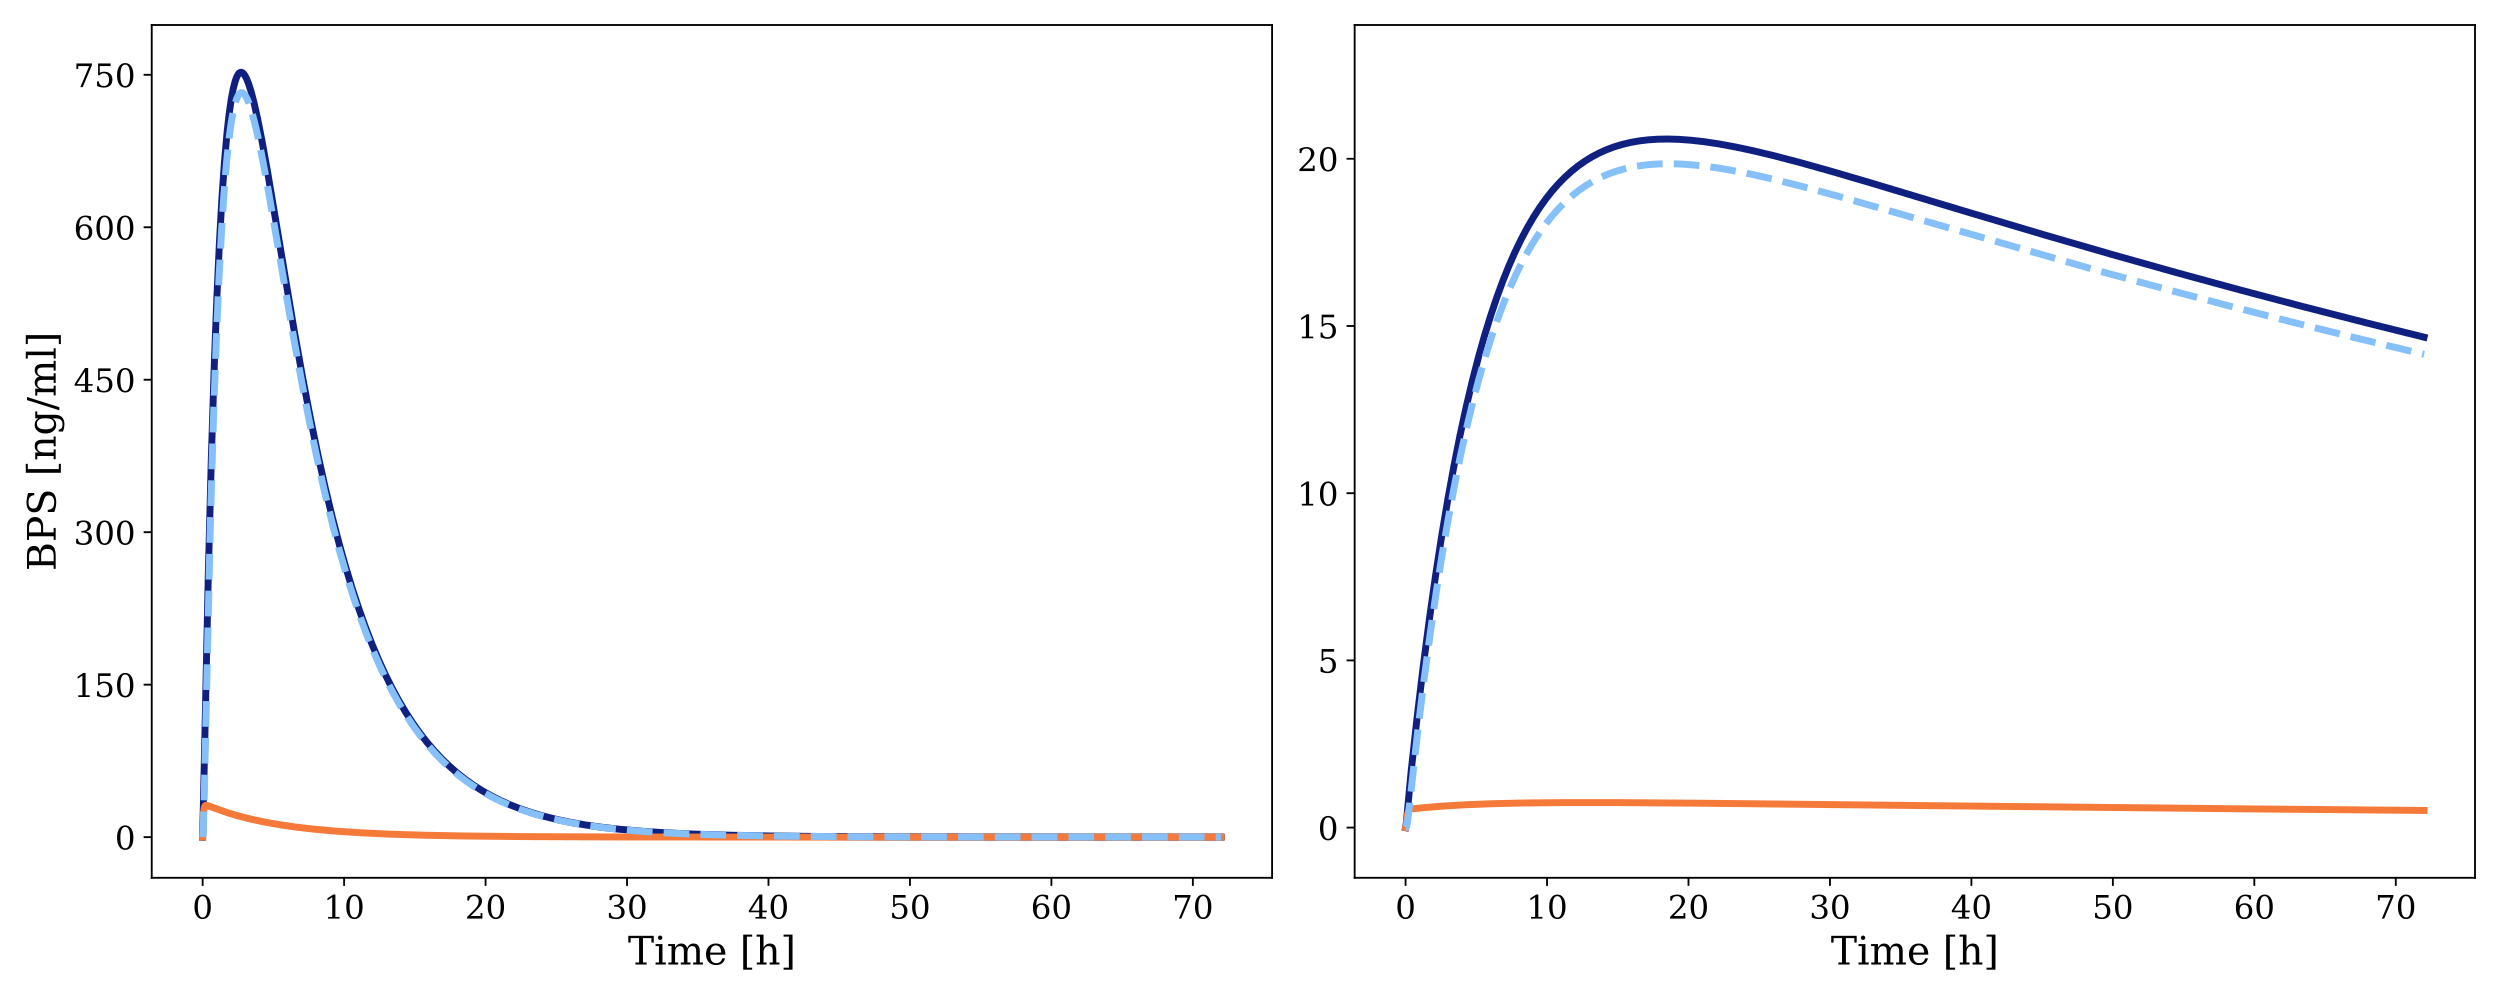 <?xml version="1.0" encoding="utf-8" standalone="no"?>
<!DOCTYPE svg PUBLIC "-//W3C//DTD SVG 1.1//EN"
  "http://www.w3.org/Graphics/SVG/1.1/DTD/svg11.dtd">
<!-- Created with matplotlib (https://matplotlib.org/) -->
<svg height="432pt" version="1.1" viewBox="0 0 1080 432" width="1080pt" xmlns="http://www.w3.org/2000/svg" xmlns:xlink="http://www.w3.org/1999/xlink">
 <defs>
  <style type="text/css">
*{stroke-linecap:butt;stroke-linejoin:round;}
  </style>
 </defs>
 <g id="figure_1">
  <g id="patch_1">
   <path d="M 0 432 
L 1080 432 
L 1080 0 
L 0 0 
z
" style="fill:#ffffff;"/>
  </g>
  <g id="axes_1">
   <g id="patch_2">
    <path d="M 65.55 379.2 
L 549.538 379.2 
L 549.538 10.8 
L 65.55 10.8 
z
" style="fill:#ffffff;"/>
   </g>
   <g id="matplotlib.axis_1">
    <g id="xtick_1">
     <g id="line2d_1">
      <defs>
       <path d="M 0 0 
L 0 3.5 
" id="m7103ce408d" style="stroke:#000000;stroke-width:0.8;"/>
      </defs>
      <g>
       <use style="stroke:#000000;stroke-width:0.8;" x="87.549" xlink:href="#m7103ce408d" y="379.2"/>
      </g>
     </g>
     <g id="text_1">
      <!-- 0 -->
      <defs>
       <path d="M 31.781 3.422 
Q 39.266 3.422 42.969 11.625 
Q 46.688 19.828 46.688 36.375 
Q 46.688 52.984 42.969 61.188 
Q 39.266 69.391 31.781 69.391 
Q 24.312 69.391 20.594 61.188 
Q 16.891 52.984 16.891 36.375 
Q 16.891 19.828 20.594 11.625 
Q 24.312 3.422 31.781 3.422 
z
M 31.781 -1.422 
Q 19.922 -1.422 13.25 8.531 
Q 6.594 18.5 6.594 36.375 
Q 6.594 54.297 13.25 64.25 
Q 19.922 74.219 31.781 74.219 
Q 43.703 74.219 50.344 64.25 
Q 56.984 54.297 56.984 36.375 
Q 56.984 18.5 50.344 8.531 
Q 43.703 -1.422 31.781 -1.422 
z
" id="DejaVuSerif-48"/>
      </defs>
      <g transform="translate(83.096 396.838)scale(0.14 -0.14)">
       <use xlink:href="#DejaVuSerif-48"/>
      </g>
     </g>
    </g>
    <g id="xtick_2">
     <g id="line2d_2">
      <g>
       <use style="stroke:#000000;stroke-width:0.8;" x="148.659" xlink:href="#m7103ce408d" y="379.2"/>
      </g>
     </g>
     <g id="text_2">
      <!-- 10 -->
      <defs>
       <path d="M 14.203 0 
L 14.203 5.172 
L 26.906 5.172 
L 26.906 65.828 
L 12.203 56.297 
L 12.203 62.703 
L 29.984 74.219 
L 36.719 74.219 
L 36.719 5.172 
L 49.422 5.172 
L 49.422 0 
z
" id="DejaVuSerif-49"/>
      </defs>
      <g transform="translate(139.751 396.838)scale(0.14 -0.14)">
       <use xlink:href="#DejaVuSerif-49"/>
       <use x="63.623" xlink:href="#DejaVuSerif-48"/>
      </g>
     </g>
    </g>
    <g id="xtick_3">
     <g id="line2d_3">
      <g>
       <use style="stroke:#000000;stroke-width:0.8;" x="209.768" xlink:href="#m7103ce408d" y="379.2"/>
      </g>
     </g>
     <g id="text_3">
      <!-- 20 -->
      <defs>
       <path d="M 12.797 55.516 
L 7.328 55.516 
L 7.328 68.5 
Q 12.547 71.297 17.844 72.75 
Q 23.141 74.219 28.219 74.219 
Q 39.594 74.219 46.188 68.703 
Q 52.781 63.188 52.781 53.719 
Q 52.781 43.016 37.844 28.125 
Q 36.672 27 36.078 26.422 
L 17.672 8.016 
L 48.094 8.016 
L 48.094 17 
L 53.812 17 
L 53.812 0 
L 6.781 0 
L 6.781 5.328 
L 28.906 27.391 
Q 36.234 34.719 39.359 40.844 
Q 42.484 46.969 42.484 53.719 
Q 42.484 61.078 38.641 65.234 
Q 34.812 69.391 28.078 69.391 
Q 21.094 69.391 17.281 65.922 
Q 13.484 62.453 12.797 55.516 
z
" id="DejaVuSerif-50"/>
      </defs>
      <g transform="translate(200.861 396.838)scale(0.14 -0.14)">
       <use xlink:href="#DejaVuSerif-50"/>
       <use x="63.623" xlink:href="#DejaVuSerif-48"/>
      </g>
     </g>
    </g>
    <g id="xtick_4">
     <g id="line2d_4">
      <g>
       <use style="stroke:#000000;stroke-width:0.8;" x="270.878" xlink:href="#m7103ce408d" y="379.2"/>
      </g>
     </g>
     <g id="text_4">
      <!-- 30 -->
      <defs>
       <path d="M 9.719 69.828 
Q 15.438 71.969 20.672 73.094 
Q 25.922 74.219 30.516 74.219 
Q 41.219 74.219 47.219 69.594 
Q 53.219 64.984 53.219 56.781 
Q 53.219 50.203 49.062 45.781 
Q 44.922 41.359 37.312 39.797 
Q 46.297 38.531 51.25 33.281 
Q 56.203 28.031 56.203 19.672 
Q 56.203 9.469 49.344 4.016 
Q 42.484 -1.422 29.594 -1.422 
Q 23.875 -1.422 18.422 -0.188 
Q 12.984 1.031 7.625 3.516 
L 7.625 17.672 
L 13.094 17.672 
Q 13.578 10.641 17.828 7.031 
Q 22.078 3.422 29.781 3.422 
Q 37.25 3.422 41.578 7.734 
Q 45.906 12.062 45.906 19.578 
Q 45.906 28.172 41.453 32.594 
Q 37.016 37.016 28.422 37.016 
L 23.781 37.016 
L 23.781 42 
L 26.219 42 
Q 34.766 42 39.031 45.531 
Q 43.312 49.078 43.312 56.203 
Q 43.312 62.594 39.797 65.984 
Q 36.281 69.391 29.688 69.391 
Q 23.094 69.391 19.453 66.266 
Q 15.828 63.141 15.188 56.984 
L 9.719 56.984 
z
" id="DejaVuSerif-51"/>
      </defs>
      <g transform="translate(261.971 396.838)scale(0.14 -0.14)">
       <use xlink:href="#DejaVuSerif-51"/>
       <use x="63.623" xlink:href="#DejaVuSerif-48"/>
      </g>
     </g>
    </g>
    <g id="xtick_5">
     <g id="line2d_5">
      <g>
       <use style="stroke:#000000;stroke-width:0.8;" x="331.988" xlink:href="#m7103ce408d" y="379.2"/>
      </g>
     </g>
     <g id="text_5">
      <!-- 40 -->
      <defs>
       <path d="M 34.906 24.703 
L 34.906 63.484 
L 10.016 24.703 
z
M 56.391 0 
L 23.188 0 
L 23.188 5.172 
L 34.906 5.172 
L 34.906 19.484 
L 3.078 19.484 
L 3.078 24.812 
L 35.016 74.219 
L 44.672 74.219 
L 44.672 24.703 
L 58.594 24.703 
L 58.594 19.484 
L 44.672 19.484 
L 44.672 5.172 
L 56.391 5.172 
z
" id="DejaVuSerif-52"/>
      </defs>
      <g transform="translate(323.08 396.838)scale(0.14 -0.14)">
       <use xlink:href="#DejaVuSerif-52"/>
       <use x="63.623" xlink:href="#DejaVuSerif-48"/>
      </g>
     </g>
    </g>
    <g id="xtick_6">
     <g id="line2d_6">
      <g>
       <use style="stroke:#000000;stroke-width:0.8;" x="393.097" xlink:href="#m7103ce408d" y="379.2"/>
      </g>
     </g>
     <g id="text_6">
      <!-- 50 -->
      <defs>
       <path d="M 50.297 72.906 
L 50.297 64.891 
L 16.891 64.891 
L 16.891 44 
Q 19.438 45.75 22.828 46.625 
Q 26.219 47.516 30.422 47.516 
Q 42.234 47.516 49.062 40.969 
Q 55.906 34.422 55.906 23.094 
Q 55.906 11.531 49 5.047 
Q 42.094 -1.422 29.594 -1.422 
Q 24.562 -1.422 19.281 -0.188 
Q 14.016 1.031 8.5 3.516 
L 8.5 17.672 
L 14.016 17.672 
Q 14.453 10.75 18.422 7.078 
Q 22.406 3.422 29.594 3.422 
Q 37.312 3.422 41.453 8.5 
Q 45.609 13.578 45.609 23.094 
Q 45.609 32.562 41.484 37.609 
Q 37.359 42.672 29.594 42.672 
Q 25.203 42.672 21.844 41.109 
Q 18.5 39.547 15.922 36.281 
L 11.719 36.281 
L 11.719 72.906 
z
" id="DejaVuSerif-53"/>
      </defs>
      <g transform="translate(384.19 396.838)scale(0.14 -0.14)">
       <use xlink:href="#DejaVuSerif-53"/>
       <use x="63.623" xlink:href="#DejaVuSerif-48"/>
      </g>
     </g>
    </g>
    <g id="xtick_7">
     <g id="line2d_7">
      <g>
       <use style="stroke:#000000;stroke-width:0.8;" x="454.207" xlink:href="#m7103ce408d" y="379.2"/>
      </g>
     </g>
     <g id="text_7">
      <!-- 60 -->
      <defs>
       <path d="M 32.719 3.422 
Q 39.594 3.422 43.297 8.469 
Q 47.016 13.531 47.016 23 
Q 47.016 32.469 43.297 37.516 
Q 39.594 42.578 32.719 42.578 
Q 25.734 42.578 22.062 37.688 
Q 18.406 32.812 18.406 23.578 
Q 18.406 13.875 22.109 8.641 
Q 25.828 3.422 32.719 3.422 
z
M 16.797 40.141 
Q 20.125 43.797 24.312 45.594 
Q 28.516 47.406 33.797 47.406 
Q 44.672 47.406 51 40.859 
Q 57.328 34.328 57.328 23 
Q 57.328 11.922 50.516 5.25 
Q 43.703 -1.422 32.328 -1.422 
Q 19.969 -1.422 13.328 7.781 
Q 6.688 17 6.688 34.078 
Q 6.688 53.219 14.547 63.719 
Q 22.406 74.219 36.719 74.219 
Q 40.578 74.219 44.828 73.484 
Q 49.078 72.75 53.516 71.297 
L 53.516 59.281 
L 48 59.281 
Q 47.406 64.203 44.234 66.797 
Q 41.062 69.391 35.688 69.391 
Q 26.219 69.391 21.578 62.203 
Q 16.938 55.031 16.797 40.141 
z
" id="DejaVuSerif-54"/>
      </defs>
      <g transform="translate(445.299 396.838)scale(0.14 -0.14)">
       <use xlink:href="#DejaVuSerif-54"/>
       <use x="63.623" xlink:href="#DejaVuSerif-48"/>
      </g>
     </g>
    </g>
    <g id="xtick_8">
     <g id="line2d_8">
      <g>
       <use style="stroke:#000000;stroke-width:0.8;" x="515.316" xlink:href="#m7103ce408d" y="379.2"/>
      </g>
     </g>
     <g id="text_8">
      <!-- 70 -->
      <defs>
       <path d="M 56.391 67.922 
L 27.875 0 
L 20.609 0 
L 47.797 64.891 
L 14.109 64.891 
L 14.109 55.906 
L 8.406 55.906 
L 8.406 72.906 
L 56.391 72.906 
z
" id="DejaVuSerif-55"/>
      </defs>
      <g transform="translate(506.409 396.838)scale(0.14 -0.14)">
       <use xlink:href="#DejaVuSerif-55"/>
       <use x="63.623" xlink:href="#DejaVuSerif-48"/>
      </g>
     </g>
    </g>
    <g id="text_9">
     <!-- Time [h] -->
     <defs>
      <path d="M 19.094 0 
L 19.094 5.172 
L 28.422 5.172 
L 28.422 67.094 
L 6.984 67.094 
L 6.984 55.719 
L 0.984 55.719 
L 0.984 72.906 
L 65.719 72.906 
L 65.719 55.719 
L 59.719 55.719 
L 59.719 67.094 
L 38.281 67.094 
L 38.281 5.172 
L 47.609 5.172 
L 47.609 0 
z
" id="DejaVuSerif-84"/>
      <path d="M 9.719 68.016 
Q 9.719 70.266 11.344 71.922 
Q 12.984 73.578 15.281 73.578 
Q 17.531 73.578 19.156 71.922 
Q 20.797 70.266 20.797 68.016 
Q 20.797 65.719 19.188 64.109 
Q 17.578 62.5 15.281 62.5 
Q 12.984 62.5 11.344 64.109 
Q 9.719 65.719 9.719 68.016 
z
M 21.188 5.172 
L 29.688 5.172 
L 29.688 0 
L 3.609 0 
L 3.609 5.172 
L 12.203 5.172 
L 12.203 46.688 
L 3.609 46.688 
L 3.609 51.906 
L 21.188 51.906 
z
" id="DejaVuSerif-105"/>
      <path d="M 51.812 41.797 
Q 54.391 47.516 58.422 50.422 
Q 62.453 53.328 67.828 53.328 
Q 75.984 53.328 79.984 48.266 
Q 83.984 43.219 83.984 33.016 
L 83.984 5.172 
L 92.094 5.172 
L 92.094 0 
L 67.188 0 
L 67.188 5.172 
L 75 5.172 
L 75 31.984 
Q 75 39.938 72.656 43.312 
Q 70.312 46.688 64.891 46.688 
Q 58.891 46.688 55.734 42.141 
Q 52.594 37.594 52.594 28.906 
L 52.594 5.172 
L 60.406 5.172 
L 60.406 0 
L 35.797 0 
L 35.797 5.172 
L 43.609 5.172 
L 43.609 32.328 
Q 43.609 40.094 41.266 43.391 
Q 38.922 46.688 33.5 46.688 
Q 27.484 46.688 24.328 42.141 
Q 21.188 37.594 21.188 28.906 
L 21.188 5.172 
L 29 5.172 
L 29 0 
L 4.109 0 
L 4.109 5.172 
L 12.203 5.172 
L 12.203 46.781 
L 3.609 46.781 
L 3.609 51.906 
L 21.188 51.906 
L 21.188 42.672 
Q 23.688 47.859 27.531 50.594 
Q 31.391 53.328 36.281 53.328 
Q 42.328 53.328 46.375 50.312 
Q 50.438 47.312 51.812 41.797 
z
" id="DejaVuSerif-109"/>
      <path d="M 54.203 25 
L 15.484 25 
L 15.484 24.609 
Q 15.484 14.109 19.438 8.766 
Q 23.391 3.422 31.109 3.422 
Q 37.016 3.422 40.797 6.516 
Q 44.578 9.625 46.094 15.719 
L 53.328 15.719 
Q 51.172 7.172 45.375 2.875 
Q 39.594 -1.422 30.172 -1.422 
Q 18.797 -1.422 11.891 6.078 
Q 4.984 13.578 4.984 25.984 
Q 4.984 38.281 11.766 45.797 
Q 18.562 53.328 29.594 53.328 
Q 41.359 53.328 47.656 46.062 
Q 53.953 38.812 54.203 25 
z
M 43.609 30.172 
Q 43.312 39.266 39.766 43.875 
Q 36.234 48.484 29.594 48.484 
Q 23.391 48.484 19.828 43.844 
Q 16.266 39.203 15.484 30.172 
z
" id="DejaVuSerif-101"/>
      <path id="DejaVuSerif-32"/>
      <path d="M 8.594 75.984 
L 31.297 75.984 
L 31.297 70.797 
L 17.922 70.797 
L 17.922 -8.016 
L 31.297 -8.016 
L 31.297 -13.188 
L 8.594 -13.188 
z
" id="DejaVuSerif-91"/>
      <path d="M 4.109 0 
L 4.109 5.172 
L 12.203 5.172 
L 12.203 70.797 
L 3.609 70.797 
L 3.609 75.984 
L 21.188 75.984 
L 21.188 42.672 
Q 23.688 47.953 27.656 50.641 
Q 31.641 53.328 36.922 53.328 
Q 45.516 53.328 49.562 48.391 
Q 53.609 43.453 53.609 33.016 
L 53.609 5.172 
L 61.625 5.172 
L 61.625 0 
L 36.812 0 
L 36.812 5.172 
L 44.578 5.172 
L 44.578 30.172 
Q 44.578 39.703 42.25 43.188 
Q 39.938 46.688 33.984 46.688 
Q 27.734 46.688 24.453 42.141 
Q 21.188 37.594 21.188 28.906 
L 21.188 5.172 
L 29 5.172 
L 29 0 
z
" id="DejaVuSerif-104"/>
      <path d="M 30.422 75.984 
L 30.422 -13.188 
L 7.719 -13.188 
L 7.719 -8.016 
L 21.094 -8.016 
L 21.094 70.797 
L 7.719 70.797 
L 7.719 75.984 
z
" id="DejaVuSerif-93"/>
     </defs>
     <g transform="translate(271.255 416.667)scale(0.17 -0.17)">
      <use xlink:href="#DejaVuSerif-84"/>
      <use x="66.699" xlink:href="#DejaVuSerif-105"/>
      <use x="98.682" xlink:href="#DejaVuSerif-109"/>
      <use x="193.506" xlink:href="#DejaVuSerif-101"/>
      <use x="252.686" xlink:href="#DejaVuSerif-32"/>
      <use x="284.473" xlink:href="#DejaVuSerif-91"/>
      <use x="323.486" xlink:href="#DejaVuSerif-104"/>
      <use x="387.891" xlink:href="#DejaVuSerif-93"/>
     </g>
    </g>
   </g>
   <g id="matplotlib.axis_2">
    <g id="ytick_1">
     <g id="line2d_9">
      <defs>
       <path d="M 0 0 
L -3.5 0 
" id="m52b5f4ab6b" style="stroke:#000000;stroke-width:0.8;"/>
      </defs>
      <g>
       <use style="stroke:#000000;stroke-width:0.8;" x="65.55" xlink:href="#m52b5f4ab6b" y="361.636"/>
      </g>
     </g>
     <g id="text_10">
      <!-- 0 -->
      <g transform="translate(49.642 366.955)scale(0.14 -0.14)">
       <use xlink:href="#DejaVuSerif-48"/>
      </g>
     </g>
    </g>
    <g id="ytick_2">
     <g id="line2d_10">
      <g>
       <use style="stroke:#000000;stroke-width:0.8;" x="65.55" xlink:href="#m52b5f4ab6b" y="295.772"/>
      </g>
     </g>
     <g id="text_11">
      <!-- 150 -->
      <g transform="translate(31.828 301.091)scale(0.14 -0.14)">
       <use xlink:href="#DejaVuSerif-49"/>
       <use x="63.623" xlink:href="#DejaVuSerif-53"/>
       <use x="127.246" xlink:href="#DejaVuSerif-48"/>
      </g>
     </g>
    </g>
    <g id="ytick_3">
     <g id="line2d_11">
      <g>
       <use style="stroke:#000000;stroke-width:0.8;" x="65.55" xlink:href="#m52b5f4ab6b" y="229.908"/>
      </g>
     </g>
     <g id="text_12">
      <!-- 300 -->
      <g transform="translate(31.828 235.227)scale(0.14 -0.14)">
       <use xlink:href="#DejaVuSerif-51"/>
       <use x="63.623" xlink:href="#DejaVuSerif-48"/>
       <use x="127.246" xlink:href="#DejaVuSerif-48"/>
      </g>
     </g>
    </g>
    <g id="ytick_4">
     <g id="line2d_12">
      <g>
       <use style="stroke:#000000;stroke-width:0.8;" x="65.55" xlink:href="#m52b5f4ab6b" y="164.044"/>
      </g>
     </g>
     <g id="text_13">
      <!-- 450 -->
      <g transform="translate(31.828 169.363)scale(0.14 -0.14)">
       <use xlink:href="#DejaVuSerif-52"/>
       <use x="63.623" xlink:href="#DejaVuSerif-53"/>
       <use x="127.246" xlink:href="#DejaVuSerif-48"/>
      </g>
     </g>
    </g>
    <g id="ytick_5">
     <g id="line2d_13">
      <g>
       <use style="stroke:#000000;stroke-width:0.8;" x="65.55" xlink:href="#m52b5f4ab6b" y="98.18"/>
      </g>
     </g>
     <g id="text_14">
      <!-- 600 -->
      <g transform="translate(31.828 103.499)scale(0.14 -0.14)">
       <use xlink:href="#DejaVuSerif-54"/>
       <use x="63.623" xlink:href="#DejaVuSerif-48"/>
       <use x="127.246" xlink:href="#DejaVuSerif-48"/>
      </g>
     </g>
    </g>
    <g id="ytick_6">
     <g id="line2d_14">
      <g>
       <use style="stroke:#000000;stroke-width:0.8;" x="65.55" xlink:href="#m52b5f4ab6b" y="32.316"/>
      </g>
     </g>
     <g id="text_15">
      <!-- 750 -->
      <g transform="translate(31.828 37.635)scale(0.14 -0.14)">
       <use xlink:href="#DejaVuSerif-55"/>
       <use x="63.623" xlink:href="#DejaVuSerif-53"/>
       <use x="127.246" xlink:href="#DejaVuSerif-48"/>
      </g>
     </g>
    </g>
    <g id="text_16">
     <!-- BPS [ng/ml] -->
     <defs>
      <path d="M 24.703 5.172 
L 39.312 5.172 
Q 48.094 5.172 52.141 8.984 
Q 56.203 12.797 56.203 21.094 
Q 56.203 29.344 52.172 33.125 
Q 48.141 36.922 39.312 36.922 
L 24.703 36.922 
z
M 24.703 42.094 
L 37.109 42.094 
Q 45.125 42.094 48.797 45.172 
Q 52.484 48.25 52.484 54.891 
Q 52.484 61.578 48.797 64.625 
Q 45.125 67.672 37.109 67.672 
L 24.703 67.672 
z
M 5.516 0 
L 5.516 5.172 
L 14.797 5.172 
L 14.797 67.672 
L 5.516 67.672 
L 5.516 72.906 
L 41.5 72.906 
Q 52.547 72.906 58.125 68.391 
Q 63.719 63.875 63.719 54.891 
Q 63.719 48.391 59.828 44.531 
Q 55.953 40.672 48.484 39.797 
Q 57.766 38.625 62.578 33.859 
Q 67.391 29.109 67.391 21.094 
Q 67.391 10.25 60.547 5.125 
Q 53.719 0 39.203 0 
z
" id="DejaVuSerif-66"/>
      <path d="M 24.703 37.109 
L 37.594 37.109 
Q 44.875 37.109 48.672 41.031 
Q 52.484 44.969 52.484 52.391 
Q 52.484 59.859 48.672 63.766 
Q 44.875 67.672 37.594 67.672 
L 24.703 67.672 
z
M 5.516 0 
L 5.516 5.172 
L 14.797 5.172 
L 14.797 67.672 
L 5.516 67.672 
L 5.516 72.906 
L 39.984 72.906 
Q 50.922 72.906 57.312 67.359 
Q 63.719 61.812 63.719 52.391 
Q 63.719 43.016 57.312 37.453 
Q 50.922 31.891 39.984 31.891 
L 24.703 31.891 
L 24.703 5.172 
L 35.984 5.172 
L 35.984 0 
z
" id="DejaVuSerif-80"/>
      <path d="M 9.281 3.516 
L 9.281 20.125 
L 14.891 20.062 
Q 15.141 11.766 19.703 7.781 
Q 24.266 3.812 33.594 3.812 
Q 42.281 3.812 46.844 7.25 
Q 51.422 10.688 51.422 17.281 
Q 51.422 22.562 48.656 25.391 
Q 45.906 28.219 37.016 30.906 
L 27.391 33.797 
Q 16.938 36.969 12.672 41.703 
Q 8.406 46.438 8.406 54.688 
Q 8.406 63.969 14.984 69.094 
Q 21.578 74.219 33.5 74.219 
Q 38.578 74.219 44.625 73.109 
Q 50.688 72.016 57.516 69.922 
L 57.516 54.391 
L 52 54.391 
Q 51.172 62.109 46.844 65.547 
Q 42.531 69 33.688 69 
Q 25.984 69 21.953 65.844 
Q 17.922 62.703 17.922 56.688 
Q 17.922 51.469 20.938 48.484 
Q 23.969 45.516 33.797 42.578 
L 42.828 39.891 
Q 52.734 36.922 56.953 32.297 
Q 61.188 27.688 61.188 19.922 
Q 61.188 9.328 54.391 3.953 
Q 47.609 -1.422 34.188 -1.422 
Q 28.172 -1.422 21.938 -0.188 
Q 15.719 1.031 9.281 3.516 
z
" id="DejaVuSerif-83"/>
      <path d="M 4.109 0 
L 4.109 5.172 
L 12.203 5.172 
L 12.203 46.688 
L 3.609 46.688 
L 3.609 51.906 
L 21.188 51.906 
L 21.188 42.672 
Q 23.688 47.953 27.656 50.641 
Q 31.641 53.328 36.922 53.328 
Q 45.516 53.328 49.562 48.391 
Q 53.609 43.453 53.609 33.016 
L 53.609 5.172 
L 61.625 5.172 
L 61.625 0 
L 36.812 0 
L 36.812 5.172 
L 44.578 5.172 
L 44.578 30.172 
Q 44.578 39.703 42.234 43.234 
Q 39.891 46.781 33.984 46.781 
Q 27.734 46.781 24.453 42.203 
Q 21.188 37.641 21.188 28.906 
L 21.188 5.172 
L 29 5.172 
L 29 0 
z
" id="DejaVuSerif-110"/>
      <path d="M 52.484 46.688 
L 52.484 1.125 
Q 52.484 -10.062 46.328 -16.141 
Q 40.188 -22.219 28.812 -22.219 
Q 23.688 -22.219 19 -21.281 
Q 14.312 -20.359 10.016 -18.5 
L 10.016 -7.625 
L 14.703 -7.625 
Q 15.578 -12.703 18.844 -15.047 
Q 22.125 -17.391 28.219 -17.391 
Q 36.141 -17.391 39.812 -12.922 
Q 43.5 -8.453 43.5 1.125 
L 43.5 8.109 
Q 40.875 3.219 36.797 0.891 
Q 32.719 -1.422 26.703 -1.422 
Q 17.141 -1.422 11.062 6.172 
Q 4.984 13.766 4.984 25.984 
Q 4.984 38.188 11.031 45.75 
Q 17.094 53.328 26.703 53.328 
Q 32.719 53.328 36.797 51 
Q 40.875 48.688 43.5 43.797 
L 43.5 51.906 
L 61.078 51.906 
L 61.078 46.688 
z
M 43.5 28.516 
Q 43.5 37.844 39.906 42.766 
Q 36.328 47.703 29.5 47.703 
Q 22.562 47.703 19.016 42.234 
Q 15.484 36.766 15.484 25.984 
Q 15.484 15.234 19.016 9.719 
Q 22.562 4.203 29.5 4.203 
Q 36.328 4.203 39.906 9.109 
Q 43.5 14.016 43.5 23.391 
z
" id="DejaVuSerif-103"/>
      <path d="M 25.875 72.906 
L 33.688 72.906 
L 7.812 -9.281 
L 0 -9.281 
z
" id="DejaVuSerif-47"/>
      <path d="M 20.516 5.172 
L 29 5.172 
L 29 0 
L 2.875 0 
L 2.875 5.172 
L 11.531 5.172 
L 11.531 70.797 
L 2.875 70.797 
L 2.875 75.984 
L 20.516 75.984 
z
" id="DejaVuSerif-108"/>
     </defs>
     <g transform="translate(24.05 246.68)rotate(-90)scale(0.17 -0.17)">
      <use xlink:href="#DejaVuSerif-66"/>
      <use x="73.486" xlink:href="#DejaVuSerif-80"/>
      <use x="140.771" xlink:href="#DejaVuSerif-83"/>
      <use x="209.277" xlink:href="#DejaVuSerif-32"/>
      <use x="241.064" xlink:href="#DejaVuSerif-91"/>
      <use x="280.078" xlink:href="#DejaVuSerif-110"/>
      <use x="344.482" xlink:href="#DejaVuSerif-103"/>
      <use x="408.496" xlink:href="#DejaVuSerif-47"/>
      <use x="442.188" xlink:href="#DejaVuSerif-109"/>
      <use x="537.012" xlink:href="#DejaVuSerif-108"/>
      <use x="568.994" xlink:href="#DejaVuSerif-93"/>
     </g>
    </g>
   </g>
   <g id="line2d_15">
    <path clip-path="url(#p8ece74588a)" d="M 87.549 361.636 
L 88.429 321.73 
L 89.969 249.202 
L 91.289 198.213 
L 92.609 156.574 
L 93.709 128.048 
L 94.809 104.398 
L 95.909 85.027 
L 97.009 69.401 
L 98.109 57.047 
L 98.989 49.237 
L 99.869 43.063 
L 100.749 38.352 
L 101.629 34.947 
L 102.289 33.165 
L 102.949 31.983 
L 103.389 31.503 
L 103.829 31.254 
L 104.269 31.22 
L 104.709 31.391 
L 105.149 31.752 
L 105.809 32.628 
L 106.469 33.873 
L 107.349 36.049 
L 108.449 39.497 
L 109.769 44.535 
L 111.309 51.412 
L 113.289 61.448 
L 115.709 74.953 
L 119.669 98.545 
L 126.928 141.868 
L 130.668 162.777 
L 133.968 180.059 
L 137.268 196.156 
L 140.348 210.087 
L 143.428 222.98 
L 146.508 234.874 
L 149.368 245.066 
L 152.228 254.483 
L 155.088 263.17 
L 157.948 271.176 
L 160.808 278.549 
L 163.667 285.333 
L 166.527 291.573 
L 169.387 297.309 
L 172.247 302.58 
L 175.327 307.778 
L 178.407 312.522 
L 181.487 316.85 
L 184.567 320.799 
L 187.647 324.4 
L 190.947 327.907 
L 194.247 331.085 
L 197.547 333.963 
L 201.066 336.736 
L 204.586 339.23 
L 208.326 341.608 
L 212.286 343.851 
L 216.246 345.842 
L 220.426 347.703 
L 224.826 349.425 
L 229.666 351.074 
L 234.726 352.561 
L 240.225 353.94 
L 246.165 355.195 
L 252.545 356.315 
L 259.585 357.326 
L 267.505 358.235 
L 276.525 359.039 
L 286.864 359.729 
L 298.964 360.306 
L 313.704 360.777 
L 332.403 361.141 
L 357.922 361.399 
L 397.741 361.556 
L 482.879 361.62 
L 527.538 361.624 
L 527.538 361.624 
" style="fill:none;stroke:#0f2080;stroke-linecap:square;stroke-width:3;"/>
   </g>
   <g id="line2d_16">
    <path clip-path="url(#p8ece74588a)" d="M 87.549 361.636 
L 87.769 354.339 
L 87.989 350.91 
L 88.209 349.219 
L 88.429 348.408 
L 88.649 348.043 
L 89.089 347.877 
L 89.749 348.044 
L 98.329 351.118 
L 103.389 352.6 
L 108.889 353.976 
L 114.829 355.227 
L 121.209 356.344 
L 128.248 357.352 
L 136.168 358.258 
L 145.188 359.06 
L 155.528 359.747 
L 167.627 360.322 
L 182.367 360.792 
L 201.066 361.154 
L 226.586 361.412 
L 266.405 361.568 
L 351.983 361.631 
L 527.538 361.636 
L 527.538 361.636 
" style="fill:none;stroke:#f57938;stroke-linecap:square;stroke-width:3;"/>
   </g>
   <g id="line2d_17">
    <path clip-path="url(#p8ece74588a)" d="M 87.549 361.636 
L 87.769 360.017 
L 88.209 345.142 
L 90.849 227.264 
L 92.169 182.155 
L 93.489 145.504 
L 94.589 120.535 
L 95.689 99.971 
L 96.789 83.266 
L 97.889 69.934 
L 98.989 59.549 
L 99.869 53.106 
L 100.749 48.133 
L 101.629 44.473 
L 102.289 42.504 
L 102.949 41.139 
L 103.609 40.327 
L 104.049 40.069 
L 104.489 40.023 
L 104.929 40.176 
L 105.369 40.515 
L 106.029 41.351 
L 106.689 42.548 
L 107.569 44.647 
L 108.669 47.985 
L 109.989 52.869 
L 111.529 59.545 
L 113.509 69.296 
L 115.929 82.429 
L 119.889 105.384 
L 127.148 147.561 
L 130.888 167.922 
L 134.188 184.754 
L 137.488 200.433 
L 140.568 214.002 
L 143.648 226.561 
L 146.728 238.146 
L 149.588 248.075 
L 152.448 257.248 
L 155.308 265.711 
L 158.168 273.511 
L 161.028 280.693 
L 163.887 287.302 
L 166.747 293.38 
L 169.607 298.968 
L 172.467 304.103 
L 175.547 309.168 
L 178.627 313.789 
L 181.707 318.006 
L 184.787 321.852 
L 187.867 325.36 
L 191.167 328.777 
L 194.467 331.873 
L 197.767 334.677 
L 201.286 337.378 
L 204.806 339.808 
L 208.546 342.124 
L 212.506 344.309 
L 216.686 346.351 
L 221.086 348.24 
L 225.706 349.973 
L 230.546 351.548 
L 235.826 353.025 
L 241.325 354.334 
L 247.485 355.565 
L 254.085 356.654 
L 261.345 357.627 
L 269.485 358.493 
L 278.724 359.251 
L 289.504 359.907 
L 302.264 360.453 
L 317.883 360.892 
L 338.123 361.225 
L 366.502 361.454 
L 413.581 361.583 
L 527.538 361.625 
L 527.538 361.625 
" style="fill:none;stroke:#85c0f9;stroke-dasharray:11.1,4.8;stroke-dashoffset:0;stroke-width:3;"/>
   </g>
   <g id="patch_3">
    <path d="M 65.55 379.2 
L 65.55 10.8 
" style="fill:none;stroke:#000000;stroke-linecap:square;stroke-linejoin:miter;stroke-width:0.8;"/>
   </g>
   <g id="patch_4">
    <path d="M 549.538 379.2 
L 549.538 10.8 
" style="fill:none;stroke:#000000;stroke-linecap:square;stroke-linejoin:miter;stroke-width:0.8;"/>
   </g>
   <g id="patch_5">
    <path d="M 65.55 379.2 
L 549.538 379.2 
" style="fill:none;stroke:#000000;stroke-linecap:square;stroke-linejoin:miter;stroke-width:0.8;"/>
   </g>
   <g id="patch_6">
    <path d="M 65.55 10.8 
L 549.538 10.8 
" style="fill:none;stroke:#000000;stroke-linecap:square;stroke-linejoin:miter;stroke-width:0.8;"/>
   </g>
  </g>
  <g id="axes_2">
   <g id="patch_7">
    <path d="M 585.212 379.2 
L 1069.2 379.2 
L 1069.2 10.8 
L 585.212 10.8 
z
" style="fill:#ffffff;"/>
   </g>
   <g id="matplotlib.axis_3">
    <g id="xtick_9">
     <g id="line2d_18">
      <g>
       <use style="stroke:#000000;stroke-width:0.8;" x="607.212" xlink:href="#m7103ce408d" y="379.2"/>
      </g>
     </g>
     <g id="text_17">
      <!-- 0 -->
      <g transform="translate(602.758 396.838)scale(0.14 -0.14)">
       <use xlink:href="#DejaVuSerif-48"/>
      </g>
     </g>
    </g>
    <g id="xtick_10">
     <g id="line2d_19">
      <g>
       <use style="stroke:#000000;stroke-width:0.8;" x="668.321" xlink:href="#m7103ce408d" y="379.2"/>
      </g>
     </g>
     <g id="text_18">
      <!-- 10 -->
      <g transform="translate(659.414 396.838)scale(0.14 -0.14)">
       <use xlink:href="#DejaVuSerif-49"/>
       <use x="63.623" xlink:href="#DejaVuSerif-48"/>
      </g>
     </g>
    </g>
    <g id="xtick_11">
     <g id="line2d_20">
      <g>
       <use style="stroke:#000000;stroke-width:0.8;" x="729.431" xlink:href="#m7103ce408d" y="379.2"/>
      </g>
     </g>
     <g id="text_19">
      <!-- 20 -->
      <g transform="translate(720.523 396.838)scale(0.14 -0.14)">
       <use xlink:href="#DejaVuSerif-50"/>
       <use x="63.623" xlink:href="#DejaVuSerif-48"/>
      </g>
     </g>
    </g>
    <g id="xtick_12">
     <g id="line2d_21">
      <g>
       <use style="stroke:#000000;stroke-width:0.8;" x="790.541" xlink:href="#m7103ce408d" y="379.2"/>
      </g>
     </g>
     <g id="text_20">
      <!-- 30 -->
      <g transform="translate(781.633 396.838)scale(0.14 -0.14)">
       <use xlink:href="#DejaVuSerif-51"/>
       <use x="63.623" xlink:href="#DejaVuSerif-48"/>
      </g>
     </g>
    </g>
    <g id="xtick_13">
     <g id="line2d_22">
      <g>
       <use style="stroke:#000000;stroke-width:0.8;" x="851.65" xlink:href="#m7103ce408d" y="379.2"/>
      </g>
     </g>
     <g id="text_21">
      <!-- 40 -->
      <g transform="translate(842.743 396.838)scale(0.14 -0.14)">
       <use xlink:href="#DejaVuSerif-52"/>
       <use x="63.623" xlink:href="#DejaVuSerif-48"/>
      </g>
     </g>
    </g>
    <g id="xtick_14">
     <g id="line2d_23">
      <g>
       <use style="stroke:#000000;stroke-width:0.8;" x="912.76" xlink:href="#m7103ce408d" y="379.2"/>
      </g>
     </g>
     <g id="text_22">
      <!-- 50 -->
      <g transform="translate(903.852 396.838)scale(0.14 -0.14)">
       <use xlink:href="#DejaVuSerif-53"/>
       <use x="63.623" xlink:href="#DejaVuSerif-48"/>
      </g>
     </g>
    </g>
    <g id="xtick_15">
     <g id="line2d_24">
      <g>
       <use style="stroke:#000000;stroke-width:0.8;" x="973.869" xlink:href="#m7103ce408d" y="379.2"/>
      </g>
     </g>
     <g id="text_23">
      <!-- 60 -->
      <g transform="translate(964.962 396.838)scale(0.14 -0.14)">
       <use xlink:href="#DejaVuSerif-54"/>
       <use x="63.623" xlink:href="#DejaVuSerif-48"/>
      </g>
     </g>
    </g>
    <g id="xtick_16">
     <g id="line2d_25">
      <g>
       <use style="stroke:#000000;stroke-width:0.8;" x="1034.979" xlink:href="#m7103ce408d" y="379.2"/>
      </g>
     </g>
     <g id="text_24">
      <!-- 70 -->
      <g transform="translate(1026.071 396.838)scale(0.14 -0.14)">
       <use xlink:href="#DejaVuSerif-55"/>
       <use x="63.623" xlink:href="#DejaVuSerif-48"/>
      </g>
     </g>
    </g>
    <g id="text_25">
     <!-- Time [h] -->
     <g transform="translate(790.918 416.667)scale(0.17 -0.17)">
      <use xlink:href="#DejaVuSerif-84"/>
      <use x="66.699" xlink:href="#DejaVuSerif-105"/>
      <use x="98.682" xlink:href="#DejaVuSerif-109"/>
      <use x="193.506" xlink:href="#DejaVuSerif-101"/>
      <use x="252.686" xlink:href="#DejaVuSerif-32"/>
      <use x="284.473" xlink:href="#DejaVuSerif-91"/>
      <use x="323.486" xlink:href="#DejaVuSerif-104"/>
      <use x="387.891" xlink:href="#DejaVuSerif-93"/>
     </g>
    </g>
   </g>
   <g id="matplotlib.axis_4">
    <g id="ytick_7">
     <g id="line2d_26">
      <g>
       <use style="stroke:#000000;stroke-width:0.8;" x="585.212" xlink:href="#m52b5f4ab6b" y="357.529"/>
      </g>
     </g>
     <g id="text_26">
      <!-- 0 -->
      <g transform="translate(569.305 362.848)scale(0.14 -0.14)">
       <use xlink:href="#DejaVuSerif-48"/>
      </g>
     </g>
    </g>
    <g id="ytick_8">
     <g id="line2d_27">
      <g>
       <use style="stroke:#000000;stroke-width:0.8;" x="585.212" xlink:href="#m52b5f4ab6b" y="285.294"/>
      </g>
     </g>
     <g id="text_27">
      <!-- 5 -->
      <g transform="translate(569.305 290.613)scale(0.14 -0.14)">
       <use xlink:href="#DejaVuSerif-53"/>
      </g>
     </g>
    </g>
    <g id="ytick_9">
     <g id="line2d_28">
      <g>
       <use style="stroke:#000000;stroke-width:0.8;" x="585.212" xlink:href="#m52b5f4ab6b" y="213.059"/>
      </g>
     </g>
     <g id="text_28">
      <!-- 10 -->
      <g transform="translate(560.398 218.378)scale(0.14 -0.14)">
       <use xlink:href="#DejaVuSerif-49"/>
       <use x="63.623" xlink:href="#DejaVuSerif-48"/>
      </g>
     </g>
    </g>
    <g id="ytick_10">
     <g id="line2d_29">
      <g>
       <use style="stroke:#000000;stroke-width:0.8;" x="585.212" xlink:href="#m52b5f4ab6b" y="140.824"/>
      </g>
     </g>
     <g id="text_29">
      <!-- 15 -->
      <g transform="translate(560.398 146.142)scale(0.14 -0.14)">
       <use xlink:href="#DejaVuSerif-49"/>
       <use x="63.623" xlink:href="#DejaVuSerif-53"/>
      </g>
     </g>
    </g>
    <g id="ytick_11">
     <g id="line2d_30">
      <g>
       <use style="stroke:#000000;stroke-width:0.8;" x="585.212" xlink:href="#m52b5f4ab6b" y="68.588"/>
      </g>
     </g>
     <g id="text_30">
      <!-- 20 -->
      <g transform="translate(560.398 73.907)scale(0.14 -0.14)">
       <use xlink:href="#DejaVuSerif-50"/>
       <use x="63.623" xlink:href="#DejaVuSerif-48"/>
      </g>
     </g>
    </g>
   </g>
   <g id="line2d_31">
    <path clip-path="url(#p74ea91a5a3)" d="M 607.212 357.529 
L 607.432 356.475 
L 609.632 333.062 
L 612.272 309.202 
L 614.912 287.252 
L 617.552 267.052 
L 620.192 248.469 
L 622.832 231.38 
L 625.471 215.67 
L 628.111 201.235 
L 630.751 187.976 
L 633.391 175.805 
L 636.031 164.637 
L 638.671 154.397 
L 641.311 145.012 
L 643.951 136.419 
L 646.591 128.556 
L 649.231 121.367 
L 651.871 114.802 
L 654.511 108.811 
L 657.151 103.352 
L 659.791 98.383 
L 662.431 93.867 
L 665.07 89.769 
L 667.71 86.057 
L 670.35 82.701 
L 673.21 79.436 
L 676.07 76.526 
L 678.93 73.94 
L 681.79 71.651 
L 684.65 69.636 
L 687.73 67.745 
L 690.81 66.118 
L 693.89 64.731 
L 697.19 63.488 
L 700.71 62.412 
L 704.229 61.568 
L 707.969 60.899 
L 711.929 60.419 
L 716.109 60.137 
L 720.509 60.06 
L 725.349 60.202 
L 730.629 60.589 
L 736.349 61.24 
L 742.508 62.166 
L 749.548 63.458 
L 757.468 65.148 
L 766.488 67.307 
L 777.268 70.126 
L 790.687 73.88 
L 808.947 79.239 
L 848.326 91.101 
L 883.525 101.58 
L 912.344 109.927 
L 940.063 117.723 
L 967.563 125.225 
L 995.062 132.497 
L 1023.001 139.654 
L 1047.201 145.67 
L 1047.201 145.67 
" style="fill:none;stroke:#0f2080;stroke-linecap:square;stroke-width:3;"/>
   </g>
   <g id="line2d_32">
    <path clip-path="url(#p74ea91a5a3)" d="M 607.212 357.529 
L 607.432 356.521 
L 607.872 352.722 
L 608.312 350.692 
L 608.752 349.911 
L 609.192 349.623 
L 610.072 349.431 
L 614.692 348.946 
L 623.272 348.24 
L 633.171 347.654 
L 644.831 347.196 
L 658.691 346.882 
L 676.29 346.718 
L 700.05 346.734 
L 736.569 347.005 
L 827.426 347.977 
L 975.262 349.475 
L 1047.201 350.118 
L 1047.201 350.118 
" style="fill:none;stroke:#f57938;stroke-linecap:square;stroke-width:3;"/>
   </g>
   <g id="line2d_33">
    <path clip-path="url(#p74ea91a5a3)" d="M 607.212 357.529 
L 607.432 357.484 
L 607.652 357.06 
L 608.092 354.714 
L 608.972 347.206 
L 612.492 315.668 
L 615.132 294.128 
L 617.772 274.305 
L 620.412 256.067 
L 623.052 239.294 
L 625.691 223.873 
L 628.331 209.702 
L 630.971 196.685 
L 633.611 184.734 
L 636.251 173.767 
L 638.891 163.709 
L 641.531 154.492 
L 644.171 146.049 
L 646.811 138.323 
L 649.451 131.258 
L 652.091 124.804 
L 654.731 118.914 
L 657.371 113.545 
L 660.011 108.657 
L 662.65 104.213 
L 665.29 100.178 
L 667.93 96.523 
L 670.57 93.217 
L 673.43 89.998 
L 676.29 87.127 
L 679.15 84.575 
L 682.01 82.314 
L 684.87 80.321 
L 687.95 78.449 
L 691.03 76.835 
L 694.33 75.368 
L 697.63 74.145 
L 701.15 73.085 
L 704.669 72.25 
L 708.409 71.586 
L 712.369 71.104 
L 716.549 70.816 
L 721.169 70.726 
L 726.009 70.857 
L 731.289 71.225 
L 737.009 71.849 
L 743.388 72.773 
L 750.428 74.021 
L 758.348 75.653 
L 767.588 77.79 
L 778.588 80.572 
L 792.227 84.261 
L 811.147 89.626 
L 906.184 116.888 
L 934.343 124.579 
L 962.283 131.979 
L 990.222 139.15 
L 1018.381 146.149 
L 1046.981 153.029 
L 1047.201 153.081 
L 1047.201 153.081 
" style="fill:none;stroke:#85c0f9;stroke-dasharray:11.1,4.8;stroke-dashoffset:0;stroke-width:3;"/>
   </g>
   <g id="patch_8">
    <path d="M 585.212 379.2 
L 585.212 10.8 
" style="fill:none;stroke:#000000;stroke-linecap:square;stroke-linejoin:miter;stroke-width:0.8;"/>
   </g>
   <g id="patch_9">
    <path d="M 1069.2 379.2 
L 1069.2 10.8 
" style="fill:none;stroke:#000000;stroke-linecap:square;stroke-linejoin:miter;stroke-width:0.8;"/>
   </g>
   <g id="patch_10">
    <path d="M 585.212 379.2 
L 1069.2 379.2 
" style="fill:none;stroke:#000000;stroke-linecap:square;stroke-linejoin:miter;stroke-width:0.8;"/>
   </g>
   <g id="patch_11">
    <path d="M 585.212 10.8 
L 1069.2 10.8 
" style="fill:none;stroke:#000000;stroke-linecap:square;stroke-linejoin:miter;stroke-width:0.8;"/>
   </g>
  </g>
 </g>
 <defs>
  <clipPath id="p8ece74588a">
   <rect height="368.4" width="483.988" x="65.55" y="10.8"/>
  </clipPath>
  <clipPath id="p74ea91a5a3">
   <rect height="368.4" width="483.988" x="585.212" y="10.8"/>
  </clipPath>
 </defs>
</svg>
